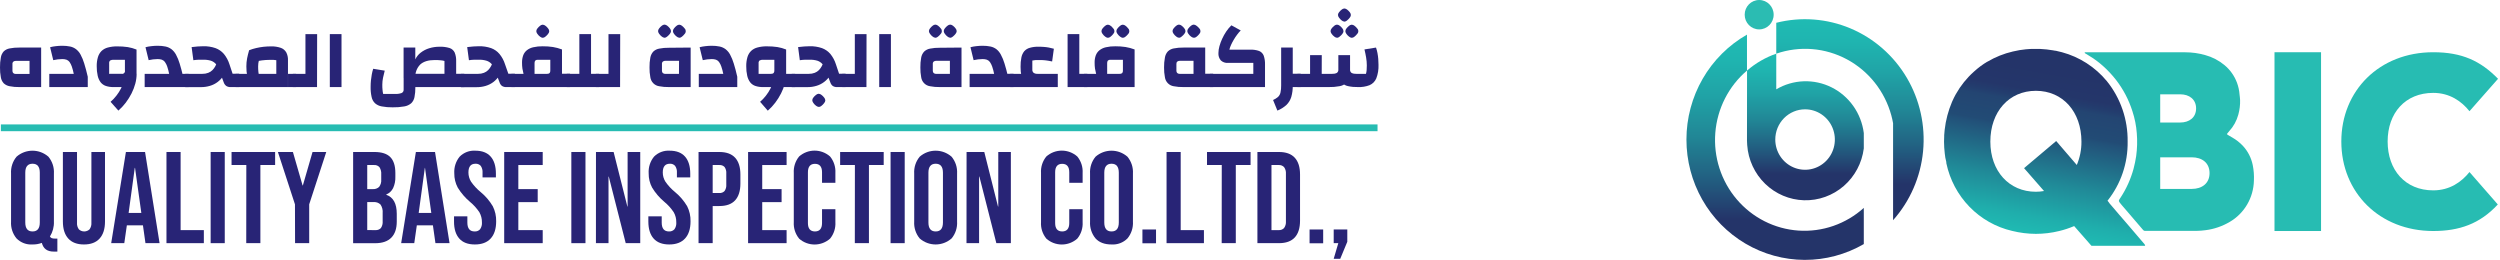 <svg width="885" height="92" viewBox="0 0 885 92" fill="none" xmlns="http://www.w3.org/2000/svg">
<path d="M14.568 16.838V30.823H6.857C5.708 30.848 4.559 30.749 3.43 30.528C2.64 30.394 1.905 30.032 1.314 29.485C0.776 28.888 0.421 28.145 0.294 27.346C0.079 26.201 -0.018 25.036 0.003 23.869C-0.018 22.703 0.08 21.538 0.294 20.393C0.412 19.573 0.767 18.808 1.314 18.194C1.897 17.642 2.627 17.277 3.413 17.142C4.541 16.918 5.69 16.816 6.84 16.838H14.568ZM10.456 21.549H5.666C5.326 21.522 4.989 21.621 4.715 21.827C4.602 21.938 4.515 22.075 4.462 22.225C4.408 22.376 4.389 22.537 4.407 22.696V25.078C4.397 25.228 4.42 25.379 4.473 25.52C4.526 25.661 4.609 25.789 4.715 25.895C4.986 26.108 5.325 26.21 5.666 26.182H10.456V21.549Z" fill="#282476"/>
<path d="M17.447 30.823V26.138H26.109C25.937 25.254 25.705 24.383 25.415 23.531C25.225 22.963 24.953 22.427 24.609 21.94C24.336 21.572 23.964 21.291 23.538 21.132C23.048 20.975 22.536 20.901 22.022 20.914C21.483 20.916 20.945 20.951 20.411 21.019C19.887 21.081 19.366 21.174 18.852 21.297L17.738 16.716C18.407 16.537 19.089 16.412 19.777 16.342C20.522 16.25 21.271 16.203 22.022 16.203C22.974 16.192 23.924 16.282 24.858 16.473C25.613 16.633 26.323 16.959 26.94 17.429C27.592 17.946 28.132 18.594 28.525 19.332C29.064 20.332 29.497 21.387 29.819 22.479C30.224 23.759 30.641 25.324 31.069 27.173V30.823H17.447Z" fill="#282476"/>
<path d="M40.169 30.823C39.253 30.843 38.341 30.708 37.47 30.423C36.751 30.184 36.115 29.74 35.636 29.146C35.133 28.463 34.777 27.682 34.591 26.851C34.34 25.731 34.222 24.584 34.24 23.435C34.219 22.347 34.363 21.262 34.668 20.219C34.909 19.398 35.348 18.651 35.945 18.046C36.571 17.461 37.33 17.043 38.155 16.829C39.242 16.538 40.364 16.4 41.488 16.421C42.741 16.408 43.992 16.492 45.232 16.673C46.294 16.845 47.335 17.137 48.334 17.542V26.121L46.106 30.823H40.169ZM43.022 26.121C43.188 26.162 43.362 26.159 43.527 26.112C43.692 26.065 43.842 25.975 43.963 25.852C44.083 25.729 44.17 25.576 44.216 25.408C44.261 25.24 44.263 25.064 44.221 24.895V21.158H40.288C39.843 21.119 39.395 21.207 38.995 21.41C38.863 21.537 38.763 21.693 38.701 21.867C38.64 22.041 38.621 22.227 38.644 22.409V26.138L43.022 26.121ZM41.908 39.159L39.141 36.038C39.898 35.391 40.587 34.666 41.197 33.874C41.818 33.088 42.36 32.24 42.816 31.345C43.251 30.514 43.601 29.64 43.861 28.737C44.098 27.889 44.219 27.011 44.221 26.13H48.368C48.361 27.304 48.203 28.473 47.897 29.606C47.572 30.809 47.124 31.975 46.56 33.083C45.974 34.227 45.292 35.318 44.521 36.343C43.743 37.364 42.868 38.304 41.908 39.15V39.159Z" fill="#282476"/>
<path d="M51.212 30.823V26.138H59.874C59.705 25.254 59.476 24.383 59.189 23.531C58.997 22.962 58.722 22.427 58.375 21.94C58.102 21.572 57.73 21.291 57.304 21.131C56.817 20.975 56.307 20.902 55.796 20.914C55.255 20.916 54.714 20.951 54.177 21.019C53.655 21.081 53.137 21.174 52.626 21.297L51.504 16.716C52.173 16.538 52.855 16.413 53.543 16.342C54.291 16.25 55.043 16.203 55.796 16.203C56.745 16.191 57.693 16.282 58.623 16.473C59.38 16.634 60.093 16.961 60.714 17.429C61.362 17.95 61.901 18.597 62.299 19.332C62.838 20.332 63.271 21.387 63.593 22.479C63.995 23.756 64.407 25.321 64.844 27.172V30.823H51.212ZM63.858 26.138H66.789V30.823H63.858V26.138Z" fill="#282476"/>
<path d="M76.907 21.757L80.754 23.07C80.404 24.339 79.876 25.551 79.186 26.668C78.062 28.491 76.309 29.824 74.268 30.406C73.266 30.701 72.227 30.847 71.184 30.841H65.572V26.138H71.655C72.366 26.154 73.073 26.03 73.737 25.773C74.292 25.559 74.796 25.231 75.219 24.808C75.621 24.4 75.961 23.934 76.23 23.426C76.511 22.895 76.738 22.336 76.907 21.757ZM82.339 26.104H84.661V30.823H81.602C81.071 30.852 80.544 30.712 80.094 30.423C79.674 30.104 79.36 29.661 79.195 29.154L77.481 24.513C77.243 23.798 76.861 23.141 76.359 22.583C75.888 22.077 75.299 21.7 74.645 21.488C73.777 21.233 72.876 21.115 71.972 21.14C71.458 21.14 70.918 21.14 70.327 21.14C69.699 21.163 69.073 21.221 68.451 21.314L67.834 16.673C68.597 16.568 69.316 16.499 70.001 16.447C70.687 16.395 71.338 16.368 71.946 16.368C73.425 16.331 74.898 16.557 76.299 17.038C77.449 17.46 78.473 18.176 79.272 19.115C80.141 20.192 80.804 21.424 81.225 22.748L82.339 26.104Z" fill="#282476"/>
<path d="M95.962 16.421C97.125 16.385 98.285 16.559 99.389 16.933C100.2 17.213 100.887 17.777 101.325 18.524C101.768 19.38 101.981 20.339 101.942 21.305V30.823H83.427V26.138H97.812V21.305C97.478 21.245 97.141 21.207 96.802 21.192C96.416 21.192 95.945 21.192 95.499 21.192C94.565 21.194 93.632 21.255 92.706 21.375C91.727 21.498 90.756 21.686 89.802 21.94L88.182 17.785C88.996 17.463 89.832 17.205 90.684 17.012C91.549 16.812 92.424 16.661 93.306 16.559C94.188 16.466 95.075 16.42 95.962 16.421ZM88.739 29.459C88.121 28.739 87.701 27.866 87.523 26.929C87.305 25.801 87.201 24.654 87.214 23.505C87.207 22.545 87.296 21.587 87.48 20.645C87.651 19.776 87.891 18.802 88.182 17.811L92.466 18.733C92.132 19.689 91.875 20.523 91.678 21.253C91.478 21.986 91.377 22.744 91.378 23.505C91.374 24.16 91.405 24.816 91.472 25.469C91.52 25.95 91.618 26.425 91.764 26.886C91.909 27.304 92.095 27.706 92.32 28.085L88.739 29.459ZM101.959 26.155H104.804V30.823H101.959V26.155Z" fill="#282476"/>
<path d="M112.232 30.823H103.664V26.138H108.128V12.075H112.266L112.232 30.823Z" fill="#282476"/>
<path d="M116.756 30.823V12.075H120.894V30.823H116.756Z" fill="#282476"/>
<path d="M138.989 37.994C137.688 38.017 136.388 37.906 135.108 37.664C134.229 37.516 133.408 37.125 132.735 36.534C132.124 35.929 131.708 35.15 131.544 34.3C131.289 33.127 131.174 31.928 131.201 30.728C131.201 29.986 131.235 29.256 131.304 28.537C131.372 27.816 131.475 27.094 131.604 26.39C131.727 25.699 131.896 25.016 132.109 24.348L136.196 25.008C135.965 25.877 135.759 26.695 135.596 27.512C135.427 28.303 135.341 29.11 135.339 29.919C135.339 30.615 135.339 31.223 135.408 31.736C135.441 32.249 135.519 32.758 135.639 33.257H139.837C140.618 33.296 141.399 33.19 142.142 32.944C142.384 32.844 142.587 32.667 142.722 32.44C142.856 32.213 142.914 31.947 142.888 31.684V27.651H147.034V30.901C147.056 32.068 146.953 33.234 146.726 34.378C146.573 35.211 146.165 35.975 145.561 36.56C144.863 37.145 144.022 37.529 143.128 37.672C141.761 37.914 140.376 38.022 138.989 37.994ZM157.341 30.823V21.575C156.889 21.455 156.428 21.376 155.962 21.34C155.354 21.279 154.66 21.253 153.871 21.253C151.601 21.253 149.896 21.784 148.731 22.861C148.126 23.49 147.66 24.243 147.365 25.069C147.069 25.894 146.951 26.775 147.017 27.651H142.87V16.838H147.017V21.01C147.457 20.084 148.106 19.277 148.911 18.654C149.809 17.954 150.825 17.424 151.909 17.09C153.117 16.716 154.374 16.532 155.636 16.542C156.827 16.499 158.017 16.654 159.158 17.003C159.547 17.133 159.907 17.34 160.216 17.613C160.525 17.887 160.777 18.22 160.957 18.593C161.348 19.578 161.527 20.636 161.48 21.697V30.823H157.341ZM159.509 26.121L161.48 30.823H145.252V26.138L159.509 26.121ZM161.48 26.121H164.358V30.823H161.48V26.121Z" fill="#282476"/>
<path d="M174.52 21.757L178.367 23.07C178.017 24.341 177.486 25.554 176.79 26.668C176.216 27.61 175.468 28.43 174.588 29.085C173.766 29.687 172.847 30.14 171.872 30.423C170.87 30.72 169.831 30.866 168.788 30.858H163.185V26.138H169.242C169.953 26.155 170.66 26.031 171.324 25.773C171.882 25.56 172.389 25.232 172.815 24.808C173.213 24.398 173.554 23.932 173.826 23.426C174.109 22.894 174.342 22.335 174.52 21.757ZM179.952 26.103H182.274V30.823H179.215C178.681 30.85 178.152 30.71 177.698 30.423C177.294 30.097 176.995 29.655 176.842 29.154L175.077 24.513C174.844 23.797 174.465 23.139 173.963 22.583C173.478 22.069 172.87 21.691 172.198 21.488C171.333 21.233 170.434 21.115 169.533 21.14C169.019 21.14 168.471 21.14 167.888 21.14C167.257 21.163 166.628 21.221 166.003 21.314L165.386 16.673C166.158 16.568 166.877 16.499 167.563 16.447C168.248 16.394 168.891 16.368 169.499 16.368C170.98 16.331 172.456 16.558 173.86 17.038C175.009 17.458 176.03 18.174 176.824 19.115C177.7 20.188 178.363 21.421 178.778 22.748L179.952 26.103Z" fill="#282476"/>
<path d="M181.04 26.138H185.324C185.153 25.46 185.015 24.834 184.93 24.269C184.836 23.584 184.793 22.892 184.801 22.201C184.778 21.313 184.917 20.429 185.213 19.593C185.477 18.881 185.927 18.256 186.515 17.785C187.178 17.272 187.944 16.913 188.76 16.733C189.858 16.481 190.983 16.364 192.11 16.386C193.322 16.376 194.534 16.46 195.734 16.638C196.83 16.82 197.906 17.111 198.947 17.507V30.823H181.04V26.138ZM193.635 26.138C193.966 26.175 194.298 26.078 194.56 25.869C194.753 25.591 194.842 25.251 194.808 24.913V21.158H190.43C190.097 21.124 189.763 21.22 189.496 21.427C189.287 21.708 189.192 22.059 189.231 22.409V26.138H193.635ZM192.135 13.387C191.784 13.353 191.452 13.211 191.184 12.978C190.821 12.711 190.502 12.385 190.242 12.014C190.013 11.736 189.875 11.392 189.848 11.031C189.87 10.674 190.009 10.335 190.242 10.067C190.508 9.716 190.82 9.404 191.167 9.137C191.431 8.904 191.761 8.764 192.11 8.737C192.474 8.759 192.823 8.899 193.103 9.137C193.451 9.404 193.762 9.716 194.029 10.067C194.268 10.342 194.41 10.691 194.431 11.057C194.401 11.415 194.253 11.752 194.012 12.014C193.742 12.372 193.428 12.693 193.078 12.97C192.817 13.21 192.486 13.356 192.135 13.387ZM198.947 26.103H201.8V30.823H198.947V26.103Z" fill="#282476"/>
<path d="M209.228 26.138H212.081V30.823H200.626V26.138H205.09V12.075H209.228V26.138Z" fill="#282476"/>
<path d="M219.509 30.823H210.941V26.138H215.405V12.075H219.552L219.509 30.823Z" fill="#282476"/>
<path d="M244.493 16.838V30.823H236.782C235.632 30.847 234.484 30.748 233.355 30.528C232.563 30.413 231.829 30.041 231.264 29.468C230.698 28.894 230.332 28.15 230.219 27.346C230.004 26.201 229.907 25.036 229.928 23.87C229.907 22.704 230.004 21.538 230.219 20.393C230.36 19.596 230.723 18.858 231.264 18.263C231.848 17.712 232.577 17.346 233.363 17.212C234.492 16.988 235.641 16.886 236.79 16.907L244.493 16.838ZM235.24 13.361C234.889 13.327 234.557 13.185 234.289 12.952C233.925 12.685 233.607 12.359 233.346 11.988C233.122 11.707 232.985 11.365 232.952 11.005C232.978 10.649 233.116 10.311 233.346 10.041C233.613 9.69 233.924 9.378 234.271 9.111C234.535 8.878 234.866 8.738 235.214 8.711C235.582 8.731 235.933 8.871 236.216 9.111C236.564 9.378 236.875 9.69 237.142 10.041C237.372 10.321 237.51 10.667 237.536 11.031C237.505 11.387 237.361 11.723 237.125 11.988C236.85 12.344 236.534 12.665 236.182 12.944C235.919 13.2 235.577 13.356 235.214 13.387L235.24 13.361ZM240.38 21.523H235.599C235.257 21.495 234.916 21.594 234.64 21.801C234.527 21.912 234.44 22.049 234.387 22.199C234.333 22.35 234.314 22.511 234.331 22.67V25.052C234.322 25.202 234.345 25.353 234.398 25.494C234.451 25.635 234.534 25.763 234.64 25.869C234.913 26.083 235.255 26.185 235.599 26.156H240.355L240.38 21.523ZM240.5 13.361C240.149 13.327 239.817 13.185 239.549 12.952C239.184 12.687 238.865 12.361 238.607 11.988C238.378 11.71 238.24 11.366 238.213 11.005C238.235 10.648 238.374 10.309 238.607 10.041C238.864 9.702 239.164 9.398 239.498 9.137C239.761 8.903 240.092 8.763 240.44 8.737C240.805 8.759 241.153 8.899 241.434 9.137C241.782 9.404 242.093 9.717 242.359 10.067C242.487 10.194 242.588 10.345 242.657 10.512C242.726 10.68 242.762 10.859 242.762 11.04C242.762 11.221 242.726 11.401 242.657 11.568C242.588 11.735 242.487 11.887 242.359 12.014C242.088 12.37 241.774 12.691 241.426 12.97C241.169 13.206 240.845 13.352 240.5 13.387V13.361Z" fill="#282476"/>
<path d="M247.372 30.823V26.138H256.034C255.866 25.253 255.634 24.381 255.34 23.531C255.153 22.962 254.881 22.425 254.534 21.94C254.261 21.572 253.889 21.291 253.463 21.131C252.976 20.975 252.466 20.902 251.955 20.914C251.414 20.916 250.873 20.951 250.336 21.019C249.814 21.081 249.297 21.174 248.785 21.297L247.663 16.716C248.335 16.537 249.019 16.412 249.711 16.342C250.455 16.25 251.205 16.203 251.955 16.203C252.905 16.191 253.852 16.282 254.783 16.473C255.54 16.634 256.253 16.961 256.873 17.429C257.523 17.948 258.063 18.596 258.458 19.332C258.993 20.334 259.427 21.388 259.752 22.479C260.158 23.759 260.572 25.324 260.994 27.172V30.823H247.372Z" fill="#282476"/>
<path d="M270.102 30.823C269.187 30.843 268.274 30.708 267.403 30.423C266.682 30.188 266.045 29.744 265.57 29.146C265.064 28.465 264.708 27.683 264.524 26.851C264.269 25.731 264.151 24.584 264.173 23.435C264.15 22.347 264.291 21.263 264.593 20.219C264.833 19.398 265.272 18.651 265.869 18.046C266.506 17.448 267.281 17.024 268.123 16.812C269.21 16.52 270.331 16.383 271.456 16.403C272.705 16.391 273.954 16.475 275.191 16.655C276.254 16.827 277.294 17.118 278.293 17.524V26.103L276.031 30.823H270.102ZM272.912 26.138C273.248 26.172 273.585 26.076 273.855 25.869C274.062 25.597 274.158 25.254 274.12 24.913V21.158H270.179C269.736 21.119 269.291 21.206 268.894 21.41C268.761 21.536 268.66 21.692 268.598 21.866C268.537 22.04 268.518 22.226 268.543 22.409V26.138H272.912ZM271.798 39.176L269.074 36.038C269.831 35.391 270.52 34.666 271.13 33.874C271.749 33.087 272.288 32.24 272.741 31.345C273.179 30.515 273.53 29.641 273.786 28.737C274.025 27.889 274.149 27.012 274.154 26.13H278.293C278.291 27.305 278.132 28.474 277.821 29.606C277.504 30.812 277.056 31.978 276.485 33.083C275.902 34.229 275.22 35.32 274.446 36.343C273.67 37.365 272.795 38.306 271.833 39.15L271.798 39.176ZM276.502 26.138H281.48V30.823H276.579L276.502 26.138Z" fill="#282476"/>
<path d="M291.598 21.757L295.445 23.07C295.095 24.339 294.567 25.551 293.877 26.668C292.752 28.494 290.995 29.827 288.951 30.406C287.949 30.702 286.91 30.849 285.867 30.841H280.263V26.138H286.338C287.051 26.154 287.761 26.03 288.428 25.773C288.983 25.559 289.488 25.231 289.911 24.808C290.303 24.396 290.638 23.931 290.904 23.426C291.188 22.894 291.42 22.335 291.598 21.757ZM297.03 26.103H299.344V30.823H296.294C295.762 30.852 295.235 30.712 294.786 30.423C294.381 30.097 294.082 29.655 293.929 29.154L292.172 24.513C291.931 23.799 291.549 23.143 291.05 22.583C290.579 22.077 289.99 21.7 289.337 21.488C288.468 21.233 287.567 21.116 286.663 21.14C286.149 21.14 285.601 21.14 285.018 21.14C284.387 21.163 283.758 21.221 283.133 21.314L282.525 16.673C283.279 16.568 284.007 16.499 284.693 16.447C285.378 16.394 286.021 16.368 286.629 16.368C288.11 16.331 289.586 16.558 290.99 17.038C292.139 17.462 293.162 18.177 293.963 19.115C294.832 20.19 295.492 21.423 295.908 22.748L297.03 26.103ZM289.833 37.838C289.484 37.806 289.152 37.667 288.882 37.438C288.517 37.169 288.198 36.84 287.94 36.464C287.711 36.187 287.573 35.843 287.546 35.482C287.568 35.125 287.707 34.786 287.94 34.517C288.204 34.168 288.516 33.858 288.865 33.596C289.129 33.362 289.459 33.219 289.808 33.188C290.174 33.212 290.522 33.355 290.802 33.596C291.166 33.866 291.489 34.188 291.761 34.552C292.002 34.83 292.144 35.182 292.164 35.552C292.129 35.905 291.982 36.238 291.744 36.499C291.477 36.86 291.163 37.181 290.81 37.455C290.54 37.702 290.196 37.849 289.833 37.873V37.838Z" fill="#282476"/>
<path d="M306.721 30.823H298.153V26.138H302.608V12.075H306.755L306.721 30.823Z" fill="#282476"/>
<path d="M311.244 30.823V12.075H315.383V30.823H311.244Z" fill="#282476"/>
<path d="M340.375 16.838V30.823H332.664C331.514 30.846 330.366 30.747 329.237 30.528C328.445 30.413 327.711 30.041 327.146 29.468C326.58 28.894 326.214 28.15 326.101 27.346C325.886 26.201 325.789 25.036 325.81 23.87C325.789 22.704 325.886 21.538 326.101 20.393C326.239 19.595 326.602 18.855 327.146 18.263C327.726 17.712 328.453 17.347 329.237 17.212C330.365 16.988 331.514 16.886 332.664 16.907L340.375 16.838ZM331.122 13.361C330.768 13.329 330.432 13.186 330.162 12.952C329.801 12.685 329.485 12.359 329.228 11.988C328.999 11.71 328.861 11.366 328.834 11.005C328.857 10.648 328.995 10.309 329.228 10.041C329.495 9.69 329.806 9.378 330.153 9.111C330.415 8.88 330.742 8.74 331.087 8.711C331.455 8.731 331.807 8.871 332.09 9.111C332.437 9.378 332.749 9.69 333.015 10.041C333.143 10.168 333.244 10.319 333.313 10.486C333.382 10.653 333.418 10.833 333.418 11.014C333.418 11.195 333.382 11.375 333.313 11.542C333.244 11.709 333.143 11.861 333.015 11.988C332.744 12.344 332.43 12.665 332.081 12.944C331.819 13.197 331.481 13.353 331.122 13.387V13.361ZM336.262 21.523H331.473C331.133 21.496 330.795 21.595 330.522 21.801C330.409 21.912 330.322 22.049 330.269 22.199C330.215 22.35 330.196 22.511 330.213 22.67V25.052C330.204 25.202 330.227 25.353 330.28 25.494C330.333 25.635 330.416 25.763 330.522 25.869C330.792 26.081 331.132 26.184 331.473 26.156H336.262V21.523ZM336.382 13.361C336.028 13.329 335.693 13.186 335.423 12.952C335.059 12.685 334.741 12.359 334.48 11.988C334.251 11.71 334.113 11.366 334.086 11.005C334.109 10.648 334.247 10.309 334.48 10.041C334.747 9.69 335.058 9.378 335.405 9.111C335.67 8.88 336 8.74 336.348 8.711C336.716 8.731 337.067 8.871 337.35 9.111C337.697 9.376 338.006 9.689 338.267 10.041C338.51 10.314 338.652 10.664 338.67 11.031C338.639 11.387 338.495 11.723 338.259 11.988C337.984 12.344 337.668 12.665 337.316 12.944C337.061 13.191 336.733 13.346 336.382 13.387V13.361Z" fill="#282476"/>
<path d="M343.245 30.823V26.138H351.916C351.748 25.253 351.516 24.381 351.222 23.53C351.028 22.965 350.757 22.429 350.416 21.94C350.143 21.572 349.771 21.291 349.345 21.131C348.855 20.975 348.343 20.901 347.829 20.914C347.29 20.916 346.752 20.951 346.218 21.018C345.694 21.081 345.173 21.174 344.659 21.297L343.545 16.716C344.214 16.537 344.896 16.412 345.584 16.342C346.329 16.25 347.079 16.203 347.829 16.203C348.781 16.191 349.731 16.282 350.665 16.473C351.419 16.635 352.129 16.961 352.747 17.429C353.391 17.951 353.921 18.602 354.306 19.341C354.845 20.341 355.278 21.396 355.6 22.488C356.005 23.768 356.422 25.333 356.851 27.181V30.823H343.245ZM355.848 26.121H358.787V30.823H355.848V26.121Z" fill="#282476"/>
<path d="M357.613 30.823V26.138H365.153L368.014 30.823H357.613ZM365.444 21.427V24.617C365.424 24.833 365.455 25.05 365.534 25.251C365.613 25.452 365.738 25.631 365.898 25.773C366.312 26.047 366.802 26.175 367.295 26.138H374.457V30.823H367.74C366.708 30.846 365.678 30.717 364.682 30.441C363.928 30.224 363.244 29.807 362.702 29.233C362.162 28.602 361.787 27.842 361.614 27.025C361.372 25.915 361.26 24.78 361.28 23.644C361.258 22.52 361.359 21.398 361.58 20.297C361.739 19.492 362.092 18.739 362.608 18.107C363.14 17.523 363.827 17.109 364.587 16.916C365.543 16.645 366.534 16.519 367.526 16.542C368.186 16.542 368.828 16.542 369.445 16.603C370.058 16.639 370.667 16.714 371.27 16.829C371.877 16.94 372.477 17.082 373.069 17.255L372.453 21.758C371.579 21.572 370.816 21.442 370.165 21.366C369.502 21.288 368.836 21.251 368.169 21.253C367.603 21.253 367.106 21.253 366.669 21.253C366.258 21.288 365.849 21.346 365.444 21.427Z" fill="#282476"/>
<path d="M377.928 30.823V12.075H382.074V26.138H384.919V30.823H377.928Z" fill="#282476"/>
<path d="M383.745 26.138H388.029C387.849 25.46 387.72 24.834 387.626 24.269C387.532 23.584 387.489 22.892 387.497 22.201C387.474 21.313 387.613 20.429 387.909 19.593C388.178 18.882 388.631 18.258 389.22 17.785C389.884 17.273 390.65 16.914 391.464 16.733C392.563 16.481 393.688 16.364 394.814 16.386C396.027 16.376 397.239 16.46 398.439 16.638C399.535 16.819 400.611 17.11 401.651 17.507V30.823H383.745V26.138ZM392.201 13.387C391.85 13.353 391.518 13.211 391.25 12.978C390.884 12.713 390.566 12.387 390.308 12.014C390.079 11.736 389.941 11.392 389.914 11.031C389.936 10.674 390.075 10.335 390.308 10.067C390.574 9.716 390.885 9.404 391.233 9.137C391.497 8.904 391.827 8.764 392.175 8.737C392.54 8.759 392.889 8.899 393.169 9.137C393.517 9.404 393.828 9.716 394.095 10.067C394.222 10.194 394.323 10.345 394.392 10.512C394.462 10.679 394.497 10.859 394.497 11.04C394.497 11.221 394.462 11.401 394.392 11.568C394.323 11.735 394.222 11.887 394.095 12.014C393.823 12.37 393.51 12.691 393.161 12.97C392.894 13.211 392.557 13.358 392.201 13.387ZM396.339 26.138C396.671 26.175 397.003 26.078 397.265 25.869C397.462 25.592 397.55 25.252 397.513 24.913V21.158H393.144C392.807 21.124 392.471 21.22 392.201 21.427C391.995 21.709 391.9 22.06 391.936 22.409V26.138H396.339ZM397.487 13.387C397.137 13.353 396.804 13.211 396.536 12.978C396.171 12.713 395.852 12.387 395.594 12.014C395.365 11.735 395.224 11.393 395.191 11.031C395.217 10.674 395.359 10.335 395.594 10.067C395.861 9.716 396.172 9.404 396.519 9.137C396.782 8.903 397.113 8.763 397.462 8.737C397.827 8.759 398.175 8.899 398.456 9.137C398.803 9.404 399.114 9.716 399.381 10.067C399.508 10.194 399.61 10.345 399.679 10.512C399.748 10.679 399.783 10.859 399.783 11.04C399.783 11.221 399.748 11.401 399.679 11.568C399.61 11.735 399.508 11.887 399.381 12.014C399.109 12.372 398.792 12.694 398.439 12.97C398.176 13.212 397.841 13.359 397.487 13.387Z" fill="#282476"/>
<path d="M426.644 16.838V30.823H418.933C417.783 30.846 416.635 30.747 415.506 30.528C414.716 30.412 413.984 30.039 413.42 29.465C412.856 28.892 412.491 28.148 412.379 27.346C412.16 26.201 412.06 25.036 412.079 23.87C412.06 22.703 412.161 21.538 412.379 20.393C412.504 19.571 412.867 18.805 413.424 18.194C414.004 17.643 414.731 17.277 415.514 17.142C416.643 16.919 417.792 16.817 418.941 16.838H426.644ZM417.365 13.361C417.014 13.327 416.682 13.185 416.414 12.952C416.05 12.685 415.732 12.359 415.471 11.988C415.242 11.71 415.105 11.366 415.077 11.005C415.1 10.648 415.239 10.309 415.471 10.041C415.738 9.69 416.049 9.378 416.397 9.111C416.661 8.88 416.991 8.74 417.339 8.711C417.704 8.733 418.052 8.873 418.333 9.111C418.683 9.375 418.994 9.688 419.258 10.041C419.498 10.316 419.639 10.665 419.661 11.031C419.631 11.387 419.486 11.723 419.25 11.988C418.975 12.344 418.659 12.665 418.307 12.944C418.05 13.193 417.719 13.349 417.365 13.387V13.361ZM422.506 21.523H417.716C417.374 21.498 417.034 21.596 416.757 21.801C416.643 21.912 416.557 22.049 416.503 22.199C416.45 22.35 416.431 22.511 416.448 22.67V25.052C416.439 25.202 416.461 25.353 416.515 25.494C416.568 25.635 416.65 25.763 416.757 25.869C417.031 26.08 417.373 26.182 417.716 26.156H422.506V21.523ZM422.591 13.361C422.237 13.329 421.902 13.186 421.632 12.952C421.271 12.685 420.955 12.359 420.698 11.988C420.469 11.71 420.331 11.366 420.304 11.005C420.326 10.648 420.465 10.309 420.698 10.041C420.964 9.69 421.276 9.378 421.623 9.111C421.885 8.88 422.212 8.74 422.557 8.711C422.925 8.731 423.276 8.871 423.559 9.111C423.936 9.38 424.273 9.702 424.562 10.067C424.689 10.194 424.791 10.345 424.86 10.512C424.929 10.68 424.964 10.859 424.964 11.04C424.964 11.221 424.929 11.401 424.86 11.568C424.791 11.735 424.689 11.887 424.562 12.014C424.291 12.37 423.977 12.691 423.628 12.97C423.351 13.222 422.997 13.37 422.626 13.387L422.591 13.361ZM426.584 26.112H429.463V30.823H426.618L426.584 26.112Z" fill="#282476"/>
<path d="M428.323 30.823V26.138H443.676V22.262H434.663C434.212 22.297 433.759 22.238 433.332 22.089C432.904 21.939 432.512 21.702 432.178 21.392C431.874 21.036 431.641 20.622 431.494 20.175C431.347 19.728 431.289 19.255 431.322 18.785C431.332 17.961 431.453 17.142 431.682 16.351C431.932 15.457 432.253 14.585 432.641 13.743C433.056 12.835 433.543 11.963 434.098 11.136C434.629 10.354 435.235 9.626 435.905 8.963L439.221 10.779C438.77 11.226 438.354 11.708 437.979 12.222C437.559 12.787 437.122 13.396 436.771 14.03C436.406 14.636 436.077 15.263 435.785 15.908C435.535 16.442 435.34 17.002 435.203 17.577H442.554C443.63 17.532 444.705 17.692 445.724 18.046C446.089 18.191 446.42 18.41 446.698 18.69C446.977 18.969 447.196 19.303 447.343 19.671C447.697 20.701 447.857 21.789 447.815 22.879V30.823H428.323Z" fill="#282476"/>
<path d="M452.193 39.15L450.668 35.404C451.307 35.128 451.903 34.756 452.433 34.3C452.863 33.886 453.162 33.35 453.29 32.762C453.467 31.931 453.547 31.082 453.529 30.232V16.838H457.633V30.215C457.668 31.595 457.495 32.973 457.119 34.3C456.797 35.381 456.207 36.359 455.406 37.142C454.461 38 453.373 38.68 452.193 39.15ZM457.599 26.112H460.444V30.823H457.599V26.112Z" fill="#282476"/>
<path d="M467.872 30.823H459.304V26.138H463.768V19.524H467.906L467.872 30.823ZM470.28 30.823H467.872V26.138H471.573C472.139 26.173 472.704 26.066 473.218 25.825C473.419 25.688 473.577 25.496 473.676 25.272C473.774 25.047 473.809 24.799 473.775 24.556V19.524H477.922V23.661C477.939 24.844 477.841 26.026 477.631 27.19C477.487 28.021 477.103 28.79 476.525 29.398C475.87 29.983 475.065 30.369 474.204 30.51C472.91 30.753 471.595 30.858 470.28 30.823ZM473.313 13.37C472.959 13.338 472.623 13.195 472.353 12.961C471.989 12.694 471.671 12.368 471.41 11.996C471.187 11.715 471.05 11.374 471.016 11.014C471.043 10.658 471.181 10.32 471.41 10.049C471.677 9.699 471.988 9.386 472.336 9.119C472.6 8.887 472.93 8.747 473.278 8.719C473.646 8.74 473.998 8.88 474.281 9.119C474.628 9.386 474.939 9.699 475.206 10.049C475.437 10.329 475.574 10.676 475.6 11.04C475.57 11.396 475.425 11.732 475.189 11.996C474.914 12.353 474.598 12.674 474.246 12.952C473.991 13.198 473.663 13.351 473.313 13.387V13.37ZM475.926 7.65C475.572 7.618 475.237 7.476 474.966 7.242C474.605 6.974 474.29 6.648 474.032 6.277C473.803 5.998 473.663 5.656 473.63 5.295C473.655 4.934 473.797 4.592 474.032 4.321C474.297 3.972 474.608 3.662 474.958 3.4C475.218 3.168 475.546 3.028 475.891 3C476.259 3.021 476.611 3.161 476.894 3.4C477.239 3.666 477.55 3.976 477.819 4.321C478.056 4.601 478.195 4.952 478.213 5.321C478.183 5.676 478.038 6.012 477.802 6.277C477.528 6.634 477.211 6.955 476.86 7.233C476.616 7.47 476.303 7.622 475.969 7.668L475.926 7.65ZM480.741 30.823C479.561 30.851 478.382 30.741 477.228 30.493C476.431 30.338 475.696 29.951 475.112 29.38C474.57 28.757 474.211 27.992 474.075 27.172C473.857 26.01 473.756 24.827 473.775 23.644V19.524H477.922V24.556C477.889 24.799 477.923 25.047 478.021 25.272C478.12 25.496 478.278 25.688 478.479 25.825C478.993 26.066 479.558 26.173 480.124 26.138H483.551C483.675 25.71 483.755 25.27 483.791 24.826C483.791 24.348 483.851 23.791 483.851 23.157C483.851 22.227 483.77 21.299 483.611 20.384C483.457 19.454 483.26 18.489 483.02 17.498L487.107 16.838C487.325 17.47 487.497 18.118 487.621 18.776C487.75 19.46 487.845 20.151 487.903 20.845C487.955 21.549 487.989 22.244 487.989 22.913C488.059 24.562 487.794 26.207 487.209 27.746C486.754 28.832 485.899 29.695 484.828 30.154C483.523 30.652 482.133 30.88 480.741 30.823ZM478.539 13.387C478.188 13.353 477.856 13.211 477.588 12.979C477.222 12.713 476.904 12.387 476.645 12.014C476.416 11.736 476.279 11.393 476.251 11.031C476.274 10.675 476.412 10.335 476.645 10.067C476.912 9.716 477.223 9.404 477.571 9.137C477.834 8.904 478.165 8.764 478.513 8.737C478.878 8.759 479.226 8.899 479.507 9.137C479.855 9.404 480.166 9.716 480.432 10.067C480.562 10.192 480.665 10.344 480.736 10.511C480.806 10.678 480.842 10.858 480.842 11.04C480.842 11.222 480.806 11.402 480.736 11.569C480.665 11.737 480.562 11.888 480.432 12.014C480.163 12.372 479.849 12.693 479.498 12.97C479.233 13.213 478.896 13.36 478.539 13.387Z" fill="#282476"/>
<path d="M14.808 85.983C13.747 86.378 12.622 86.566 11.492 86.539C10.459 86.61 9.424 86.457 8.453 86.092C7.483 85.726 6.6 85.156 5.863 84.418C4.474 82.75 3.774 80.601 3.91 78.421V61.463C3.774 59.283 4.474 57.134 5.863 55.465C7.43 54.097 9.429 53.345 11.496 53.345C13.564 53.345 15.563 54.097 17.13 55.465C18.519 57.134 19.219 59.283 19.083 61.463V78.421C19.16 80.293 18.669 82.143 17.678 83.723C17.819 84.004 18.062 84.219 18.355 84.323C18.74 84.431 19.139 84.478 19.537 84.462H20.308V89.06H18.998C16.736 89.06 15.331 88.043 14.808 85.983ZM14.088 78.751V61.141C14.088 59.02 13.232 57.96 11.518 57.96C9.804 57.96 8.948 59.02 8.948 61.141V78.751C8.948 80.872 9.804 81.933 11.518 81.933C13.232 81.933 14.088 80.872 14.088 78.751Z" fill="#282476"/>
<path d="M24.173 84.444C22.904 83.045 22.262 81.037 22.262 78.421V53.805H27.265V78.794C27.186 79.649 27.421 80.504 27.925 81.194C28.441 81.669 29.113 81.933 29.81 81.933C30.507 81.933 31.179 81.669 31.695 81.194C32.194 80.501 32.428 79.649 32.355 78.794V53.805H37.17V78.421C37.17 81.034 36.533 83.042 35.259 84.444C33.986 85.847 32.138 86.545 29.716 86.539C27.291 86.539 25.449 85.844 24.173 84.444Z" fill="#282476"/>
<path d="M44.572 53.805H51.35L56.49 86.079H51.495L50.587 79.672V79.759H44.907L43.998 86.079H39.363L44.572 53.805ZM50.03 75.379L47.803 59.429H47.708L45.532 75.379H50.03Z" fill="#282476"/>
<path d="M58.932 53.805H63.936V81.463H72.161V86.079H58.932V53.805Z" fill="#282476"/>
<path d="M74.568 53.805H79.563V86.079H74.568V53.805Z" fill="#282476"/>
<path d="M87.197 58.42H81.971V53.805H97.393V58.42H92.175V86.079H87.171L87.197 58.42Z" fill="#282476"/>
<path d="M104.418 72.336L98.378 53.805H103.69L107.117 65.652H107.211L110.639 53.805H115.497L109.456 72.336V86.079H104.453L104.418 72.336Z" fill="#282476"/>
<path d="M125.007 53.805H132.546C135.122 53.805 137.001 54.413 138.184 55.63C139.366 56.847 139.957 58.719 139.957 61.245V62.54C140.012 63.936 139.739 65.324 139.161 66.591C138.651 67.623 137.785 68.427 136.727 68.851V68.947C139.212 69.804 140.454 72.047 140.454 75.674V78.438C140.454 80.93 139.812 82.828 138.527 84.131C137.241 85.435 135.354 86.09 132.863 86.096H125.007V53.805ZM131.955 66.947C132.363 66.979 132.774 66.927 133.161 66.792C133.549 66.658 133.905 66.444 134.208 66.165C134.771 65.422 135.037 64.491 134.954 63.557V61.732C135.03 60.844 134.816 59.955 134.345 59.203C134.105 58.929 133.804 58.715 133.468 58.58C133.132 58.444 132.77 58.389 132.409 58.42H130.002V66.947H131.955ZM132.863 81.463C133.221 81.493 133.582 81.445 133.92 81.322C134.259 81.199 134.567 81.004 134.825 80.75C135.317 80.032 135.542 79.161 135.459 78.29V75.474C135.569 74.394 135.302 73.308 134.705 72.406C134.377 72.091 133.987 71.85 133.56 71.7C133.133 71.55 132.679 71.495 132.229 71.537H130.002V81.446L132.863 81.463Z" fill="#282476"/>
<path d="M147.223 53.805H154L159.141 86.079H154.146L153.237 79.672V79.759H147.557L146.649 86.079H142.014L147.223 53.805ZM152.681 75.379L150.453 59.429H150.393L148.217 75.379H152.681Z" fill="#282476"/>
<path d="M162.585 84.444C161.34 83.048 160.72 81.04 160.726 78.421V76.578H165.447V78.794C165.447 80.881 166.303 81.932 168.017 81.932C168.374 81.957 168.732 81.9 169.065 81.768C169.398 81.636 169.699 81.431 169.945 81.167C170.446 80.45 170.68 79.575 170.604 78.699C170.624 77.447 170.311 76.213 169.696 75.126C168.758 73.73 167.623 72.48 166.329 71.415C164.645 69.993 163.199 68.306 162.045 66.417C161.216 64.868 160.794 63.129 160.82 61.367C160.685 59.216 161.369 57.094 162.731 55.439C163.456 54.711 164.325 54.148 165.28 53.787C166.236 53.426 167.256 53.275 168.274 53.344C170.664 53.344 172.481 54.048 173.706 55.439C174.931 56.83 175.548 58.846 175.548 61.463V62.792H170.819V61.141C170.89 60.283 170.666 59.426 170.185 58.716C169.949 58.456 169.659 58.253 169.336 58.122C169.012 57.991 168.664 57.936 168.317 57.96C166.655 57.96 165.824 58.988 165.824 61.045C165.82 62.202 166.141 63.336 166.749 64.314C167.715 65.702 168.869 66.945 170.176 68.008C171.882 69.416 173.332 71.116 174.46 73.032C175.28 74.673 175.686 76.495 175.642 78.334C175.642 80.976 175 83.004 173.714 84.418C172.429 85.835 170.553 86.539 168.103 86.539C165.652 86.539 163.827 85.844 162.585 84.444Z" fill="#282476"/>
<path d="M178.487 53.805H192.118V58.42H183.49V66.947H190.345V71.554H183.49V81.463H192.118V86.079H178.487V53.805Z" fill="#282476"/>
<path d="M202.254 53.805H207.257V86.079H202.254V53.805Z" fill="#282476"/>
<path d="M210.976 53.805H217.222L222.088 73.119H222.174V53.805H226.646V86.079H221.506L215.508 62.523H215.414V86.079H210.959L210.976 53.805Z" fill="#282476"/>
<path d="M231.384 84.444C230.145 83.048 229.522 81.04 229.516 78.421V76.578H234.246V78.794C234.246 80.881 235.103 81.932 236.816 81.932C237.173 81.957 237.531 81.9 237.864 81.768C238.197 81.636 238.498 81.431 238.744 81.167C239.249 80.452 239.484 79.576 239.404 78.699C239.43 77.446 239.115 76.21 238.495 75.126C237.563 73.728 236.431 72.477 235.137 71.415C233.451 69.996 232.004 68.308 230.853 66.417C230.024 64.868 229.602 63.129 229.628 61.367C229.493 59.216 230.176 57.094 231.538 55.439C232.263 54.711 233.132 54.148 234.088 53.786C235.044 53.425 236.064 53.275 237.082 53.344C239.472 53.344 241.28 54.048 242.505 55.439C243.73 56.83 244.347 58.846 244.347 61.463V62.792H239.626V61.141C239.699 60.281 239.472 59.423 238.984 58.716C238.75 58.456 238.461 58.253 238.139 58.122C237.817 57.991 237.471 57.936 237.125 57.96C235.462 57.96 234.623 58.985 234.623 61.045C234.618 62.203 234.943 63.338 235.557 64.314C236.519 65.705 237.673 66.949 238.984 68.008C240.691 69.414 242.142 71.115 243.268 73.032C244.088 74.673 244.494 76.495 244.45 78.334C244.45 80.976 243.805 83.004 242.514 84.418C241.223 85.832 239.352 86.539 236.902 86.539C234.469 86.539 232.629 85.841 231.384 84.444Z" fill="#282476"/>
<path d="M247.286 53.805H254.646C257.13 53.805 258.995 54.483 260.24 55.839C261.486 57.195 262.105 59.177 262.1 61.784V64.966C262.1 67.573 261.48 69.555 260.24 70.911C258.998 72.267 257.13 72.936 254.646 72.936H252.289V86.079H247.286V53.805ZM254.646 68.329C254.984 68.355 255.324 68.306 255.642 68.186C255.959 68.066 256.248 67.878 256.488 67.634C256.965 66.952 257.184 66.119 257.105 65.287V61.463C257.186 60.628 256.967 59.791 256.488 59.107C256.248 58.865 255.959 58.678 255.641 58.559C255.323 58.441 254.983 58.393 254.646 58.42H252.289V68.329H254.646Z" fill="#282476"/>
<path d="M264.824 53.805H278.455V58.42H269.828V66.947H276.682V71.554H269.828V81.463H278.455V86.079H264.824V53.805Z" fill="#282476"/>
<path d="M282.885 84.462C281.544 82.827 280.87 80.734 281 78.612V61.245C280.871 59.123 281.545 57.031 282.885 55.396C284.405 54.056 286.351 53.318 288.364 53.318C290.377 53.318 292.323 54.056 293.843 55.396C295.183 57.031 295.857 59.123 295.728 61.245V64.722H290.999V60.984C290.999 58.985 290.142 57.995 288.497 57.995C286.852 57.995 286.004 58.985 286.004 60.984V78.977C286.004 80.942 286.86 81.932 288.497 81.932C290.133 81.932 290.999 80.942 290.999 78.977V74.049H295.728V78.629C295.858 80.752 295.184 82.844 293.843 84.479C292.323 85.819 290.377 86.557 288.364 86.557C286.351 86.557 284.405 85.819 282.885 84.479V84.462Z" fill="#282476"/>
<path d="M302.634 58.42H297.407V53.805H312.829V58.42H307.603V86.079H302.608L302.634 58.42Z" fill="#282476"/>
<path d="M315.263 53.805H320.266V86.079H315.263V53.805Z" fill="#282476"/>
<path d="M325.578 84.418C324.189 82.75 323.489 80.601 323.625 78.421V61.463C323.489 59.283 324.189 57.134 325.578 55.465C327.147 54.096 329.147 53.344 331.216 53.344C333.285 53.344 335.285 54.096 336.853 55.465C338.243 57.134 338.943 59.283 338.807 61.463V78.421C338.943 80.601 338.243 82.75 336.853 84.418C335.285 85.787 333.285 86.54 331.216 86.54C329.147 86.54 327.147 85.787 325.578 84.418ZM333.803 78.751V61.141C333.803 59.02 332.947 57.96 331.233 57.96C329.519 57.96 328.663 59.02 328.663 61.141V78.751C328.663 80.872 329.519 81.932 331.233 81.932C332.947 81.932 333.803 80.872 333.803 78.751Z" fill="#282476"/>
<path d="M342.166 53.805H348.437L353.295 73.119H353.389V53.805H357.845V86.079H352.704L346.707 62.523H346.595V86.079H342.14L342.166 53.805Z" fill="#282476"/>
<path d="M370.405 84.462C369.06 82.829 368.385 80.735 368.52 78.612V61.245C368.387 59.123 369.062 57.029 370.405 55.396C371.923 54.056 373.868 53.319 375.88 53.319C377.892 53.319 379.836 54.056 381.355 55.396C382.701 57.028 383.379 59.121 383.248 61.245V64.722H378.519V60.985C378.519 58.985 377.662 57.995 376.017 57.995C374.372 57.995 373.524 58.985 373.524 60.985V78.977C373.524 80.942 374.38 81.932 376.017 81.932C377.653 81.932 378.519 80.942 378.519 78.977V74.049H383.248V78.629C383.38 80.754 382.702 82.848 381.355 84.479C379.836 85.818 377.892 86.556 375.88 86.556C373.868 86.556 371.923 85.818 370.405 84.479V84.462Z" fill="#282476"/>
<path d="M387.832 84.418C386.442 82.75 385.742 80.601 385.878 78.421V61.463C385.742 59.283 386.442 57.134 387.832 55.465C389.4 54.096 391.4 53.344 393.469 53.344C395.538 53.344 397.538 54.096 399.107 55.465C400.496 57.134 401.196 59.283 401.06 61.463V78.421C401.196 80.601 400.496 82.75 399.107 84.418C398.368 85.155 397.483 85.725 396.512 86.09C395.54 86.456 394.503 86.609 393.469 86.539C391.013 86.539 389.134 85.832 387.832 84.418ZM396.057 78.751V61.141C396.057 59.02 395.2 57.96 393.486 57.96C391.773 57.96 390.916 59.02 390.916 61.141V78.751C390.916 80.872 391.773 81.932 393.486 81.932C395.2 81.932 396.057 80.872 396.057 78.751Z" fill="#282476"/>
<path d="M404.419 81.237H409.234V86.122H404.419V81.237Z" fill="#282476"/>
<path d="M412.961 53.805H417.965V81.463H426.19V86.079H412.961V53.805Z" fill="#282476"/>
<path d="M432.504 58.42H427.278V53.805H442.7V58.42H437.473V86.079H432.478L432.504 58.42Z" fill="#282476"/>
<path d="M445.124 53.805H452.758C455.243 53.805 457.108 54.483 458.353 55.839C459.598 57.195 460.218 59.177 460.212 61.784V78.099C460.212 80.718 459.593 82.703 458.353 84.053C457.114 85.403 455.249 86.079 452.758 86.079H445.124V53.805ZM452.673 81.463C453.02 81.485 453.368 81.431 453.693 81.305C454.018 81.179 454.313 80.984 454.558 80.733C455.056 80.04 455.29 79.188 455.217 78.334V61.55C455.29 60.695 455.056 59.843 454.558 59.151C454.313 58.9 454.018 58.705 453.693 58.579C453.368 58.453 453.02 58.399 452.673 58.42H450.102V81.463H452.673Z" fill="#282476"/>
<path d="M463.588 81.237H468.403V86.122H463.588V81.237Z" fill="#282476"/>
<path d="M473.758 86.078H472.13V81.237H476.945V85.583L474.443 91.615H472.13L473.758 86.078Z" fill="#282476"/>
<path d="M487.646 44.044H0.311V46.443H487.646V44.044Z" fill="#27BCB2"/>
<path d="M821.65 81.777H805.173V18.491H821.65V81.777Z" fill="#27BCB2"/>
<path d="M884.304 27.889L874.197 39.365C871.409 35.872 867.227 32.881 861.365 32.881C851.426 32.881 845.223 40.029 845.223 50.092C845.223 60.154 851.426 67.388 861.365 67.388C867.227 67.388 871.395 64.397 874.197 60.903L884.22 72.38C877.849 79.281 870.545 81.777 861.365 81.777C842.337 81.777 828.829 68.137 828.829 50.092C828.829 32.046 842.337 18.491 861.365 18.491C871.563 18.491 878.107 21.567 884.304 27.889Z" fill="#27BCB2"/>
<path d="M797.471 58.436C796.951 55.885 795.745 53.531 793.986 51.633C792.9 50.482 791.653 49.498 790.285 48.713C789.693 48.38 789.107 48.006 788.522 47.695C788.468 47.65 788.431 47.587 788.417 47.518C788.403 47.483 788.395 47.446 788.395 47.408C788.395 47.37 788.403 47.333 788.417 47.299C788.654 47.016 788.898 46.74 789.114 46.464C790.658 44.795 791.776 42.768 792.369 40.56C792.836 38.872 793.045 37.122 792.99 35.37C792.99 34.74 792.85 34.111 792.801 33.475C792.698 32.043 792.392 30.633 791.895 29.289C790.984 26.848 789.455 24.695 787.462 23.045C785.471 21.393 783.157 20.188 780.674 19.509C778.358 18.846 775.963 18.51 773.557 18.512H749.162H739.028C738.714 18.512 738.408 18.512 738.094 18.512C738.072 18.517 738.051 18.526 738.033 18.539C738.015 18.553 738 18.57 737.989 18.59C737.92 18.71 737.989 18.774 738.087 18.845C738.54 19.113 738.979 19.396 739.432 19.665C741.239 20.733 742.937 21.981 744.499 23.391C746.181 24.897 747.726 26.553 749.113 28.341C751.663 31.645 753.615 35.383 754.878 39.379C755.708 41.897 756.228 44.51 756.425 47.157C756.646 49.853 756.573 52.566 756.209 55.247C755.981 56.765 755.67 58.268 755.275 59.751C754.285 63.384 752.73 66.833 750.668 69.969C750.556 70.145 750.431 70.315 750.319 70.492C749.985 71.029 749.999 71.199 750.424 71.772C750.682 72.104 750.954 72.429 751.225 72.748C751.497 73.066 751.922 73.54 752.257 73.942L758.321 81.014C758.453 81.176 758.6 81.332 758.739 81.487C758.877 81.635 759.068 81.722 759.269 81.728H777.6C778.658 81.707 779.715 81.627 780.764 81.487C783.777 81.103 786.684 80.108 789.309 78.56C791.862 77.078 793.992 74.951 795.494 72.386C796.997 69.821 797.819 66.906 797.883 63.923C797.972 62.084 797.834 60.24 797.471 58.436ZM764.712 33.383H771.759C775.042 33.383 777.419 35.193 777.419 38.382C777.419 41.571 775.042 43.374 771.759 43.374H764.712V33.383ZM775.864 66.879H764.712V55.685H775.864C779.558 55.685 782.179 57.665 782.179 61.285C782.179 64.906 779.524 66.879 775.864 66.879Z" fill="#27BCB2"/>
<path d="M759.171 86.458C757.122 84.054 755.068 81.652 753.01 79.253C751.128 77.054 749.204 74.89 747.35 72.663C746.984 72.279 746.652 71.862 746.36 71.418L746.054 71.064C750.775 65.154 753.298 57.748 753.184 50.141C753.296 42.351 750.694 34.771 745.838 28.737C741.704 23.742 736.152 20.164 729.939 18.491C729.242 18.293 728.482 18.116 727.736 17.961H727.541L726.775 17.819C725.267 17.557 723.744 17.392 722.216 17.324H721.226H720.265H719.568H719.066L718.411 17.36C718.104 17.36 717.804 17.402 717.504 17.43H717.316C715.713 17.584 714.122 17.852 712.556 18.229C709.389 18.964 706.35 20.182 703.544 21.843H703.481C701.795 22.861 700.212 24.045 698.755 25.378C696.218 27.642 694.068 30.315 692.392 33.291C692.336 33.383 692.287 33.489 692.231 33.581L691.743 34.507L691.576 34.853C691.416 35.179 691.262 35.511 691.116 35.843L691.018 36.056C689.676 39.208 688.798 42.544 688.412 45.955C688.335 46.584 688.286 47.214 688.244 47.85V48.26C688.244 48.89 688.189 49.519 688.189 50.148C688.191 51.545 688.277 52.941 688.446 54.327C688.532 55.329 688.709 56.321 688.976 57.29C688.976 57.467 688.976 57.636 689.011 57.813C690.241 63.633 693.083 68.976 697.203 73.214C701.323 77.451 706.551 80.408 712.27 81.735C715.021 82.42 717.843 82.774 720.676 82.788C723.453 82.787 726.221 82.453 728.921 81.791C730.743 81.353 732.526 80.764 734.253 80.031L735.794 81.791L740.31 86.939L740.415 87.01H759.359C759.368 86.99 759.373 86.968 759.373 86.946C759.373 86.924 759.368 86.903 759.359 86.883C759.33 86.728 759.266 86.583 759.171 86.458ZM735.187 58.407L727.89 49.922L716.515 59.525L723.589 67.621C722.637 67.792 721.671 67.88 720.704 67.882C711.197 67.882 704.582 60.564 704.582 50.141C704.582 39.535 711.197 32.145 720.704 32.145C730.211 32.145 736.832 39.549 736.832 50.141C736.849 52.982 736.289 55.795 735.187 58.407Z" fill="url(#paint0_linear_93_55)"/>
<path d="M622.747 10.409C625.58 10.409 627.877 8.079 627.877 5.204C627.877 2.33 625.58 0 622.747 0C619.914 0 617.617 2.33 617.617 5.204C617.617 8.079 619.914 10.409 622.747 10.409Z" fill="#2BBCB2"/>
<path d="M597 49.399C596.998 56.857 598.927 64.186 602.593 70.651C606.26 77.116 611.536 82.49 617.893 86.237C624.25 89.984 631.466 91.971 638.818 92C646.17 92.029 653.4 90.098 659.786 86.402V73.596C656.65 76.421 652.991 78.586 649.023 79.965C645.055 81.343 640.857 81.908 636.672 81.626C632.487 81.344 628.399 80.221 624.645 78.322C620.892 76.423 617.548 73.787 614.807 70.565C612.067 67.344 609.985 63.602 608.683 59.557C607.381 55.513 606.884 51.246 607.221 47.004C607.558 42.763 608.723 38.632 610.648 34.852C612.573 31.071 615.219 27.716 618.433 24.982V12.254C611.931 15.957 606.518 21.349 602.751 27.878C598.984 34.406 596.999 41.834 597 49.399Z" fill="url(#paint1_linear_93_55)"/>
<path d="M618.433 49.823C618.433 50.346 618.475 50.855 618.509 51.364C618.88 56.57 621.143 61.451 624.861 65.059C628.578 68.667 633.485 70.746 638.627 70.891C643.77 71.036 648.783 69.238 652.692 65.846C656.602 62.453 659.13 57.708 659.786 52.531V47.108C659.35 43.666 658.082 40.386 656.093 37.563C654.104 34.739 651.458 32.459 648.389 30.925C645.32 29.392 641.925 28.653 638.507 28.774C635.088 28.896 631.752 29.874 628.797 31.622V19C625.007 20.311 621.497 22.341 618.454 24.982L618.433 49.823ZM638.994 38.7C641.08 38.7 643.119 39.328 644.853 40.503C646.587 41.679 647.939 43.35 648.737 45.304C649.535 47.259 649.744 49.41 649.337 51.486C648.93 53.561 647.926 55.467 646.451 56.964C644.976 58.46 643.097 59.479 641.052 59.892C639.006 60.304 636.886 60.093 634.959 59.283C633.032 58.473 631.385 57.102 630.226 55.342C629.067 53.583 628.449 51.515 628.449 49.399C628.448 47.993 628.72 46.602 629.25 45.303C629.779 44.005 630.556 42.825 631.535 41.831C632.515 40.838 633.678 40.05 634.958 39.513C636.237 38.975 637.609 38.699 638.994 38.7Z" fill="url(#paint2_linear_93_55)"/>
<path d="M670.129 77.98C676.165 71.204 679.896 62.64 680.77 53.55C681.645 44.46 679.617 35.326 674.987 27.494C670.356 19.661 663.368 13.546 655.052 10.048C646.736 6.551 637.532 5.857 628.797 8.068V19C632.884 17.587 637.212 17.036 641.516 17.382C645.82 17.728 650.008 18.964 653.824 21.013C657.64 23.062 661.002 25.882 663.705 29.298C666.407 32.714 668.391 36.655 669.537 40.878C669.781 41.776 669.983 42.681 670.15 43.608V77.98H670.129Z" fill="url(#paint3_linear_93_55)"/>
<defs>
<linearGradient id="paint0_linear_93_55" x1="732.162" y1="18.745" x2="720.587" y2="83.446" gradientUnits="userSpaceOnUse">
<stop stop-color="#243469"/>
<stop offset="0.1" stop-color="#243469"/>
<stop offset="0.23" stop-color="#24366A"/>
<stop offset="0.27" stop-color="#233D6E"/>
<stop offset="0.3" stop-color="#234572"/>
<stop offset="0.43" stop-color="#224B75"/>
<stop offset="0.45" stop-color="#225179"/>
<stop offset="0.71" stop-color="#208A98"/>
<stop offset="0.9" stop-color="#1FAEAC"/>
<stop offset="1" stop-color="#1FBBB3"/>
</linearGradient>
<linearGradient id="paint1_linear_93_55" x1="628.393" y1="12.247" x2="628.393" y2="92.002" gradientUnits="userSpaceOnUse">
<stop stop-color="#1FBBB3"/>
<stop offset="0.11" stop-color="#1FB5B0"/>
<stop offset="0.27" stop-color="#20A3A6"/>
<stop offset="0.45" stop-color="#218796"/>
<stop offset="0.64" stop-color="#225F81"/>
<stop offset="0.82" stop-color="#243469"/>
<stop offset="1" stop-color="#243469"/>
</linearGradient>
<linearGradient id="paint2_linear_93_55" x1="639.113" y1="19" x2="639.113" y2="70.895" gradientUnits="userSpaceOnUse">
<stop stop-color="#1FBBB3"/>
<stop offset="0.11" stop-color="#1FB5B0"/>
<stop offset="0.27" stop-color="#20A3A6"/>
<stop offset="0.45" stop-color="#218796"/>
<stop offset="0.64" stop-color="#225F81"/>
<stop offset="0.82" stop-color="#243469"/>
<stop offset="1" stop-color="#243469"/>
</linearGradient>
<linearGradient id="paint3_linear_93_55" x1="654.879" y1="6.795" x2="654.879" y2="77.98" gradientUnits="userSpaceOnUse">
<stop stop-color="#1FBBB3"/>
<stop offset="0.11" stop-color="#1FB5B0"/>
<stop offset="0.27" stop-color="#20A3A6"/>
<stop offset="0.45" stop-color="#218796"/>
<stop offset="0.64" stop-color="#225F81"/>
<stop offset="0.82" stop-color="#243469"/>
<stop offset="1" stop-color="#243469"/>
</linearGradient>
</defs>
</svg>

